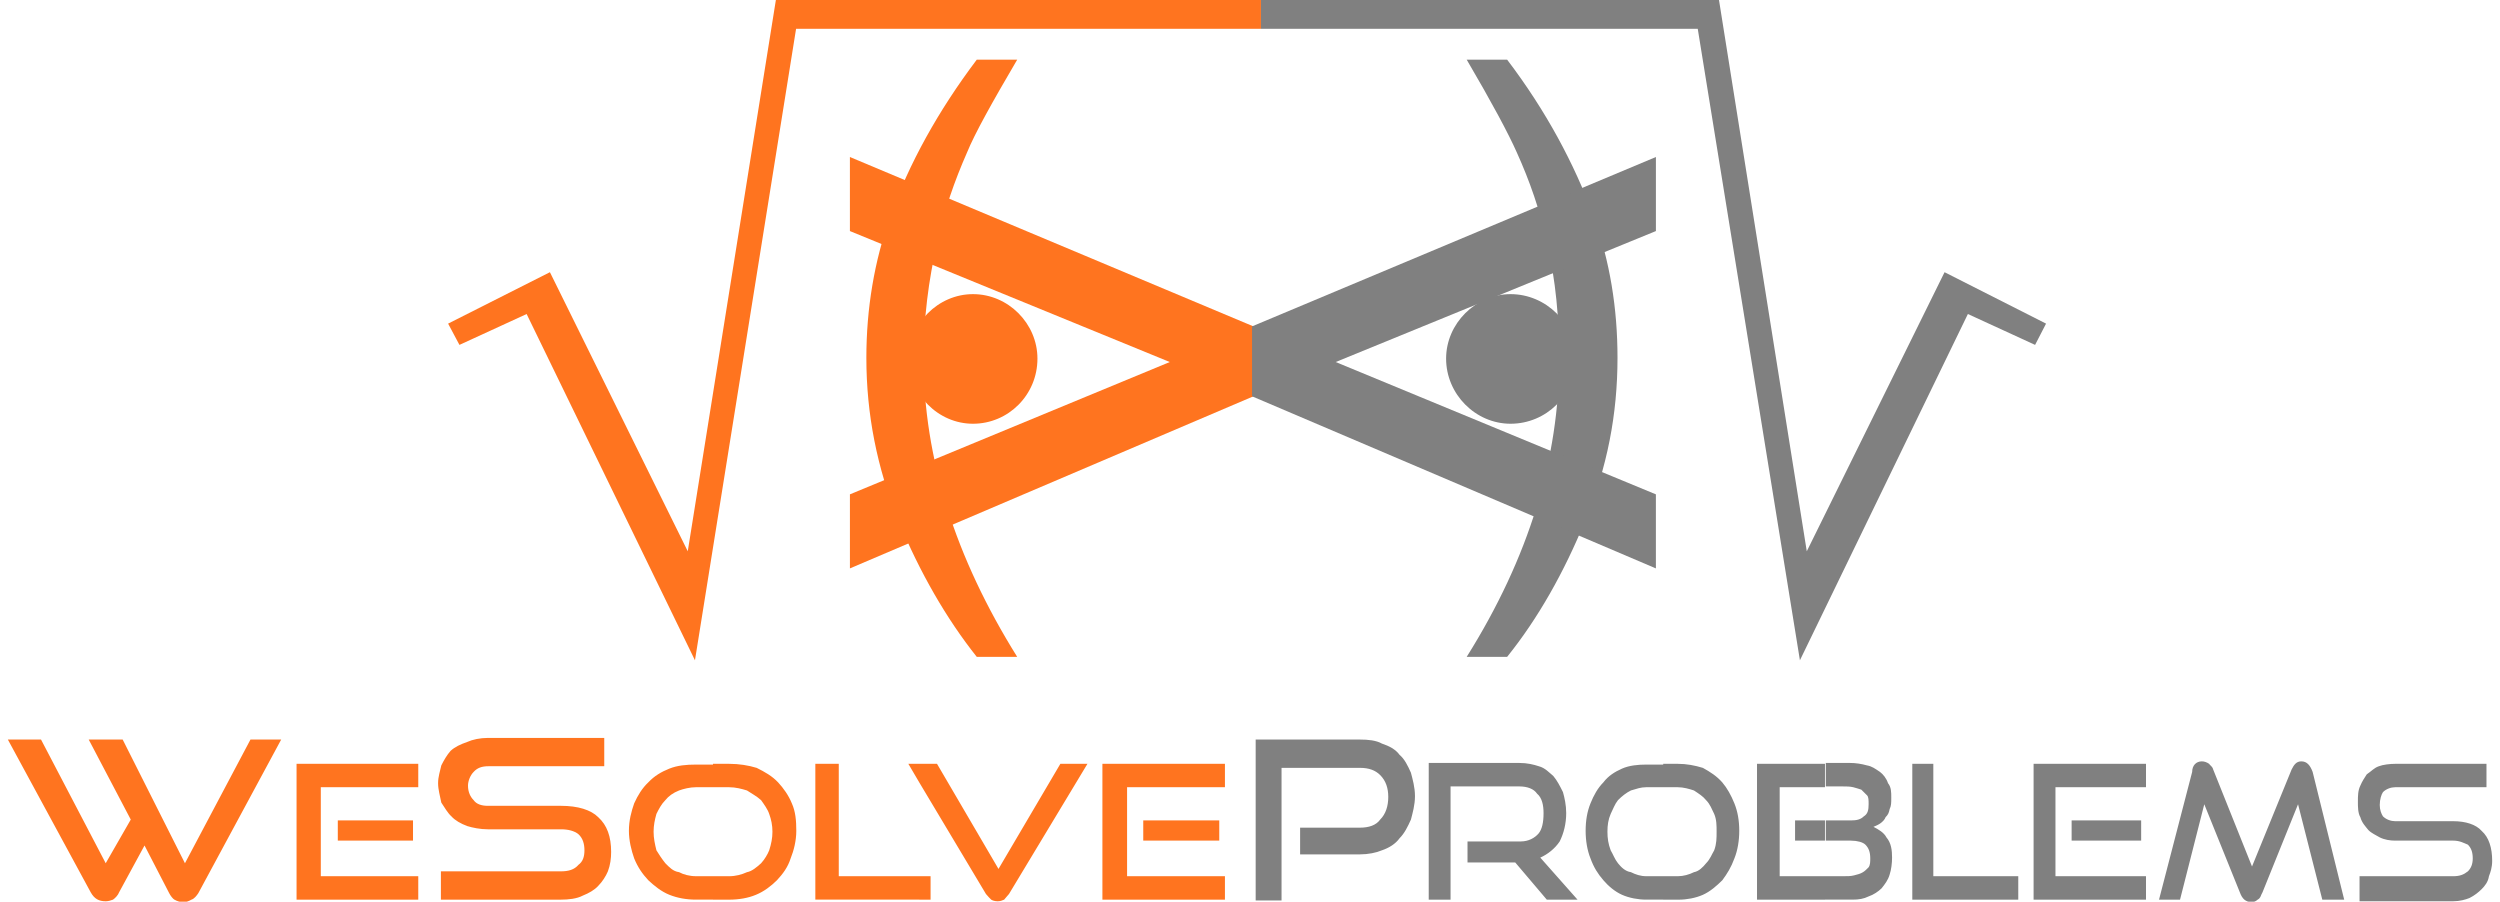 <?xml version="1.0" encoding="utf-8"?>
<!-- Generator: Adobe Illustrator 16.0.0, SVG Export Plug-In . SVG Version: 6.00 Build 0)  -->
<!DOCTYPE svg PUBLIC "-//W3C//DTD SVG 1.1//EN" "http://www.w3.org/Graphics/SVG/1.1/DTD/svg11.dtd">
<svg version="1.1" id="Layer_1" xmlns="http://www.w3.org/2000/svg" xmlns:xlink="http://www.w3.org/1999/xlink" x="0px" y="0px"
	 width="183px" height="66px" viewBox="0 0 183 66" enable-background="new 0 0 183 66" xml:space="preserve">
<g>
	<g>
		<g>
			<path fill="#FF741F" d="M71.223,31.018c2.584,0,4.718-2.108,4.718-4.768c0-2.561-2.133-4.719-4.718-4.719
				c-2.559,0-4.692,2.158-4.692,4.719C66.531,28.86,68.664,31.018,71.223,31.018z"/>
		</g>
		<g>
			<g enable-background="new    ">
				<path fill="#FF741F" d="M65.752,38.094c-1.556-3.864-2.334-7.779-2.334-11.895c0-3.614,0.578-7.076,1.758-10.389
					c1.355-3.815,3.488-7.679,6.324-11.443h2.96c-1.857,3.162-3.112,5.42-3.664,6.775c-0.929,2.108-1.682,4.267-2.184,6.575
					c-0.653,2.812-1.004,5.622-1.004,8.534c0,7.276,2.309,14.555,6.851,21.832H71.5C69.266,45.271,67.333,41.908,65.752,38.094z"/>
			</g>
		</g>
		<g>
			<g enable-background="new    ">
				<path fill="#FF741F" d="M62.214,41.607v-5.421L85.627,26.5l-23.414-9.586v-5.421L91.75,23.891v5.119L62.214,41.607z"/>
			</g>
		</g>
	</g>
	<g>
		<g>
			<path fill="#808080" d="M110.572,31.018c2.609,0,4.769-2.108,4.769-4.768c0-2.561-2.159-4.719-4.769-4.719
				c-2.561,0-4.717,2.158-4.717,4.719C105.855,28.86,108.012,31.018,110.572,31.018z"/>
		</g>
		<g>
			<g enable-background="new    ">
				<path fill="#808080" d="M110.322,48.082h-2.961c4.566-7.277,6.774-14.556,6.774-21.832c0-2.912-0.251-5.722-0.904-8.534
					c-0.502-2.308-1.255-4.467-2.209-6.575c-0.601-1.355-1.806-3.614-3.661-6.775h2.961c2.859,3.764,4.916,7.628,6.322,11.443
					c1.205,3.313,1.757,6.775,1.757,10.389c0,4.116-0.753,8.031-2.358,11.895C114.486,41.908,112.58,45.271,110.322,48.082z"/>
			</g>
		</g>
		<g>
			<g enable-background="new    ">
				<path fill="#808080" d="M91.65,29.01v-5.119l29.562-12.398v5.421L97.773,26.5l23.438,9.686v5.421L91.65,29.01z"/>
			</g>
		</g>
	</g>
	<g>
		<polygon fill="#FF741F" points="56.794,0 58.65,0 92.303,0 92.303,2.108 58.273,2.108 50.871,48.333 38.549,22.986 33.631,25.246 
			32.802,23.689 40.254,19.925 50.344,40.354 		"/>
	</g>
	<g>
		<polygon fill="#808080" points="125.83,0 123.972,0 92.303,0 92.303,2.108 124.275,2.108 131.754,48.333 144.049,22.986 
			148.969,25.246 149.771,23.689 142.342,19.925 132.256,40.354 		"/>
	</g>
	<g>
		<path fill="#FF741F" d="M86.468,65.854v-1.715h3.197v1.715H86.468L86.468,65.854z M86.468,61.533v-1.479h2.782v1.479H86.468
			L86.468,61.533z M86.468,57.624v-1.713h3.197v1.713H86.468z M86.468,55.911v1.713h-3.966v6.515h3.966v1.715h-5.772v-9.942H86.468
			L86.468,55.911z M86.468,60.054h-2.782v1.479h2.782V60.054L86.468,60.054z M67.288,65.854v-1.715h0.83v1.715H67.288L67.288,65.854
			z M67.288,57.27l4.883,8.169c0.149,0.18,0.267,0.297,0.385,0.415c0.089,0.061,0.267,0.119,0.473,0.119
			c0.208,0,0.326-0.059,0.475-0.119c0.117-0.118,0.236-0.297,0.355-0.415l5.742-9.527h-1.982l-4.529,7.694l-4.5-7.694h-1.302V57.27
			L67.288,57.27z M67.288,55.911v1.358l-0.798-1.358H67.288L67.288,55.911z M67.288,64.139h-5.89v-8.228h-1.715v9.942h7.605V64.139
			L67.288,64.139z M52.192,65.854v-1.715h1.184c0.475,0,0.918-0.12,1.304-0.296c0.354-0.062,0.709-0.358,1.034-0.654
			c0.267-0.296,0.475-0.649,0.592-0.945c0.15-0.473,0.237-0.888,0.237-1.363c0-0.472-0.087-0.888-0.237-1.301
			c-0.117-0.355-0.384-0.709-0.592-1.006c-0.325-0.296-0.679-0.474-1.034-0.711c-0.386-0.118-0.829-0.238-1.304-0.238h-1.184v-1.713
			h1.184c0.742,0,1.421,0.116,2.013,0.296c0.592,0.295,1.125,0.592,1.569,1.063c0.385,0.417,0.769,0.947,1.006,1.539
			c0.267,0.592,0.325,1.245,0.325,2.013c0,0.712-0.177,1.422-0.415,2.014c-0.207,0.649-0.562,1.124-1.006,1.601
			c-0.413,0.412-0.947,0.825-1.539,1.063c-0.563,0.237-1.242,0.355-1.983,0.355H52.192z M52.192,55.911v1.713H50.95
			c-0.444,0-0.917,0.12-1.242,0.238c-0.446,0.178-0.771,0.415-1.006,0.711c-0.296,0.297-0.474,0.65-0.652,1.006
			c-0.117,0.413-0.207,0.829-0.207,1.301c0,0.476,0.09,0.891,0.207,1.363c0.178,0.296,0.415,0.649,0.652,0.945
			c0.295,0.296,0.561,0.593,1.006,0.654c0.325,0.176,0.769,0.296,1.242,0.296h1.242v1.715H50.95c-0.711,0-1.361-0.118-1.953-0.355
			c-0.592-0.237-1.096-0.65-1.54-1.063c-0.444-0.477-0.769-0.951-1.036-1.601c-0.206-0.592-0.385-1.302-0.385-2.014
			c0-0.768,0.179-1.421,0.385-2.013c0.267-0.592,0.592-1.122,1.036-1.539c0.444-0.471,0.948-0.768,1.54-1.005
			c0.592-0.237,1.242-0.296,1.953-0.296h1.242V55.911z M27.508,65.854v-1.715h3.109v1.715H27.508L27.508,65.854z M27.508,61.533
			v-1.479h2.724v1.479H27.508L27.508,61.533z M27.508,57.624v-1.713h3.109v1.713H27.508L27.508,57.624z M32.274,65.854v-2.072h8.791
			c0.532,0,0.976-0.118,1.272-0.472c0.327-0.238,0.444-0.593,0.444-1.066c0-0.473-0.117-0.888-0.444-1.184
			c-0.296-0.238-0.74-0.355-1.272-0.355h-5.358c-0.562,0-1.125-0.119-1.508-0.237c-0.474-0.178-0.888-0.413-1.155-0.71
			c-0.267-0.236-0.503-0.653-0.74-1.007c-0.09-0.473-0.236-0.947-0.236-1.421c0-0.472,0.146-0.889,0.236-1.302
			c0.177-0.354,0.414-0.771,0.681-1.067c0.326-0.296,0.709-0.471,1.214-0.649c0.383-0.176,0.946-0.296,1.508-0.296h8.524v2.072
			h-8.464c-0.503,0-0.828,0.12-1.095,0.415c-0.236,0.234-0.415,0.651-0.415,1.005c0,0.476,0.179,0.829,0.415,1.066
			c0.207,0.297,0.592,0.413,1.035,0.413h5.358c1.243,0,2.19,0.297,2.723,0.83c0.652,0.592,0.947,1.421,0.947,2.547
			c0,0.472-0.06,0.946-0.237,1.418c-0.148,0.357-0.415,0.771-0.71,1.066c-0.266,0.296-0.682,0.533-1.124,0.709
			c-0.446,0.237-1.066,0.297-1.599,0.297H32.274L32.274,65.854z M10.579,61.889l-1.865,3.434c-0.058,0.176-0.266,0.413-0.442,0.531
			c-0.149,0.061-0.356,0.119-0.533,0.119c-0.504,0-0.83-0.179-1.096-0.65L0.575,54.135h2.428l4.735,9.054l1.834-3.196l-3.078-5.857
			H8.98l4.558,9.054l4.796-9.054h2.249l-6.067,11.246c-0.119,0.176-0.296,0.413-0.504,0.473c-0.207,0.119-0.383,0.178-0.592,0.178
			c-0.236,0-0.442-0.059-0.651-0.178c-0.117-0.06-0.295-0.297-0.383-0.473L10.579,61.889L10.579,61.889z M27.508,55.911v1.713
			h-4.025v6.515h4.025v1.715h-5.8v-9.942H27.508L27.508,55.911z M27.508,60.054h-2.781v1.479h2.781V60.054z"/>
	</g>
	<g>
		<path fill="#808080" d="M154.189,65.854v-1.715h2.898v1.715H154.189L154.189,65.854z M154.189,61.533v-1.479h2.544v1.479H154.189
			L154.189,61.533z M154.189,57.624v-1.713h2.898v1.713H154.189L154.189,57.624z M169.992,65.854l-1.775-6.983l-2.604,6.452
			c-0.118,0.176-0.118,0.413-0.354,0.531c-0.06,0.061-0.238,0.178-0.413,0.178c-0.475,0-0.713-0.237-0.888-0.709l-2.605-6.452
			l-1.775,6.983h-1.538l2.427-9.352c0-0.475,0.296-0.771,0.708-0.771c0.179,0,0.354,0.061,0.533,0.181
			c0.059,0.116,0.237,0.176,0.296,0.412l2.843,7.104l2.9-7.104c0.176-0.354,0.355-0.593,0.71-0.593c0.416,0,0.65,0.297,0.828,0.771
			l2.31,9.352H169.992L169.992,65.854z M172.718,65.854v-1.715h6.865c0.474,0,0.771-0.12,1.066-0.357
			c0.235-0.234,0.356-0.533,0.356-0.946c0-0.472-0.121-0.771-0.356-1.006c-0.296-0.12-0.593-0.296-1.066-0.296h-4.259
			c-0.358,0-0.771-0.061-1.127-0.237c-0.296-0.18-0.593-0.296-0.828-0.533c-0.238-0.296-0.475-0.533-0.592-0.946
			c-0.179-0.296-0.179-0.771-0.179-1.126c0-0.413,0-0.828,0.179-1.184c0.117-0.296,0.354-0.649,0.471-0.828
			c0.356-0.238,0.534-0.472,0.889-0.592c0.296-0.118,0.829-0.176,1.188-0.176h6.685v1.713h-6.685c-0.301,0-0.654,0.12-0.892,0.358
			c-0.118,0.175-0.235,0.53-0.235,0.945c0,0.355,0.117,0.651,0.235,0.829c0.237,0.235,0.591,0.355,0.892,0.355h4.259
			c0.889,0,1.659,0.237,2.072,0.709c0.534,0.475,0.771,1.243,0.771,2.192c0,0.471-0.12,0.829-0.236,1.125
			c-0.061,0.413-0.296,0.709-0.534,0.947c-0.236,0.236-0.532,0.471-0.889,0.649c-0.295,0.118-0.71,0.237-1.184,0.237h-6.865V65.854z
			 M154.189,55.911v1.713h-3.729v6.515h3.729v1.715h-5.33v-9.942H154.189L154.189,55.911z M154.189,60.054h-2.546v1.479h2.546
			V60.054L154.189,60.054z M133.588,65.854v-1.715h1.304c0.354,0,0.59,0,0.827-0.062c0.235-0.059,0.473-0.118,0.652-0.234
			c0.116-0.062,0.296-0.237,0.412-0.358c0.12-0.175,0.12-0.413,0.12-0.649c0-0.472-0.12-0.771-0.356-1.006
			c-0.176-0.178-0.593-0.296-1.065-0.296h-1.833v-1.479h1.833c0.416,0,0.71-0.062,0.947-0.297c0.297-0.178,0.354-0.474,0.354-0.887
			c0-0.297,0-0.534-0.116-0.653c-0.12-0.117-0.238-0.234-0.417-0.414c-0.176-0.059-0.353-0.116-0.592-0.179
			c-0.233-0.059-0.529-0.059-0.767-0.059h-1.243v-1.718h1.776c0.412,0,0.825,0.063,1.242,0.18c0.354,0.06,0.591,0.237,0.946,0.475
			c0.237,0.177,0.475,0.473,0.591,0.827c0.238,0.295,0.238,0.653,0.238,1.065c0,0.355,0,0.592-0.118,0.829
			c-0.061,0.297-0.12,0.414-0.298,0.593c-0.059,0.176-0.234,0.354-0.413,0.473c-0.179,0.119-0.355,0.178-0.473,0.235
			c0.354,0.18,0.769,0.418,0.947,0.771c0.354,0.413,0.413,0.947,0.413,1.48c0,0.412-0.059,0.887-0.177,1.242
			c-0.12,0.417-0.356,0.713-0.591,1.008c-0.238,0.234-0.593,0.472-0.95,0.592c-0.354,0.176-0.709,0.235-1.184,0.235H133.588
			L133.588,65.854z M139.98,65.854v-9.942h1.539v8.228h6.218v1.715H139.98z M133.588,55.911v1.713h-3.315v6.515h3.315v1.715h-4.975
			v-9.942H133.588L133.588,55.911z M133.588,60.054h-2.189v1.479h2.189V60.054L133.588,60.054z M121.748,65.854v-1.715h1.066
			c0.414,0,0.83-0.12,1.185-0.296c0.354-0.062,0.651-0.358,0.889-0.654c0.296-0.296,0.413-0.649,0.591-0.945
			c0.176-0.473,0.176-0.888,0.176-1.363c0-0.472,0-0.888-0.176-1.301c-0.178-0.355-0.295-0.709-0.591-1.006
			c-0.237-0.296-0.534-0.474-0.889-0.711c-0.354-0.118-0.771-0.238-1.185-0.238h-1.066v-1.713h1.066
			c0.651,0,1.244,0.116,1.836,0.296c0.533,0.295,1.004,0.592,1.421,1.063c0.354,0.417,0.65,0.947,0.887,1.539
			c0.238,0.592,0.355,1.245,0.355,2.013c0,0.712-0.117,1.422-0.355,2.014c-0.236,0.649-0.532,1.124-0.887,1.601
			c-0.417,0.412-0.888,0.825-1.421,1.063c-0.534,0.237-1.185,0.355-1.775,0.355H121.748z M95.168,62.539v-1.954h4.383
			c0.651,0,1.184-0.177,1.479-0.593c0.415-0.413,0.591-1.006,0.591-1.656c0-0.649-0.176-1.183-0.591-1.6
			c-0.355-0.354-0.827-0.529-1.479-0.529h-5.742v9.707h-1.894V54.135h7.636c0.593,0,1.184,0.058,1.6,0.293
			c0.531,0.18,1.003,0.416,1.3,0.829c0.355,0.296,0.592,0.771,0.829,1.305c0.121,0.471,0.296,1.063,0.296,1.716
			c0,0.65-0.175,1.243-0.296,1.715c-0.237,0.532-0.474,1.008-0.829,1.363c-0.297,0.415-0.769,0.709-1.3,0.888
			c-0.416,0.179-1.007,0.296-1.6,0.296H95.168L95.168,62.539z M121.748,55.911v1.713h-1.242c-0.417,0-0.711,0.12-1.124,0.238
			c-0.355,0.178-0.651,0.415-0.947,0.711c-0.237,0.297-0.356,0.65-0.533,1.006c-0.179,0.413-0.237,0.829-0.237,1.301
			c0,0.476,0.059,0.891,0.237,1.363c0.177,0.296,0.296,0.649,0.533,0.945c0.238,0.296,0.533,0.593,0.947,0.654
			c0.354,0.176,0.707,0.296,1.124,0.296h1.242v1.715h-1.242c-0.591,0-1.242-0.118-1.775-0.355s-1.008-0.65-1.362-1.063
			c-0.414-0.477-0.708-0.951-0.945-1.601c-0.239-0.592-0.355-1.302-0.355-2.014c0-0.768,0.116-1.421,0.355-2.013
			c0.237-0.592,0.531-1.122,0.945-1.539c0.354-0.471,0.829-0.768,1.362-1.005s1.185-0.296,1.775-0.296h1.242V55.911z
			 M113.225,65.854l-2.31-2.722h-3.493v-1.539h3.909c0.53,0,1.005-0.237,1.303-0.593c0.236-0.296,0.354-0.771,0.354-1.479
			c0-0.593-0.117-1.126-0.472-1.421c-0.237-0.355-0.712-0.534-1.304-0.534h-5.031v8.288h-1.598V55.848h6.629
			c0.592,0,1.066,0.121,1.422,0.239c0.474,0.12,0.77,0.475,1.066,0.712c0.294,0.354,0.471,0.708,0.709,1.184
			c0.116,0.412,0.237,0.945,0.237,1.538c0,0.769-0.18,1.479-0.476,2.072c-0.354,0.533-0.888,0.946-1.421,1.184l2.726,3.077H113.225
			L113.225,65.854z"/>
	</g>
</g>
</svg>
